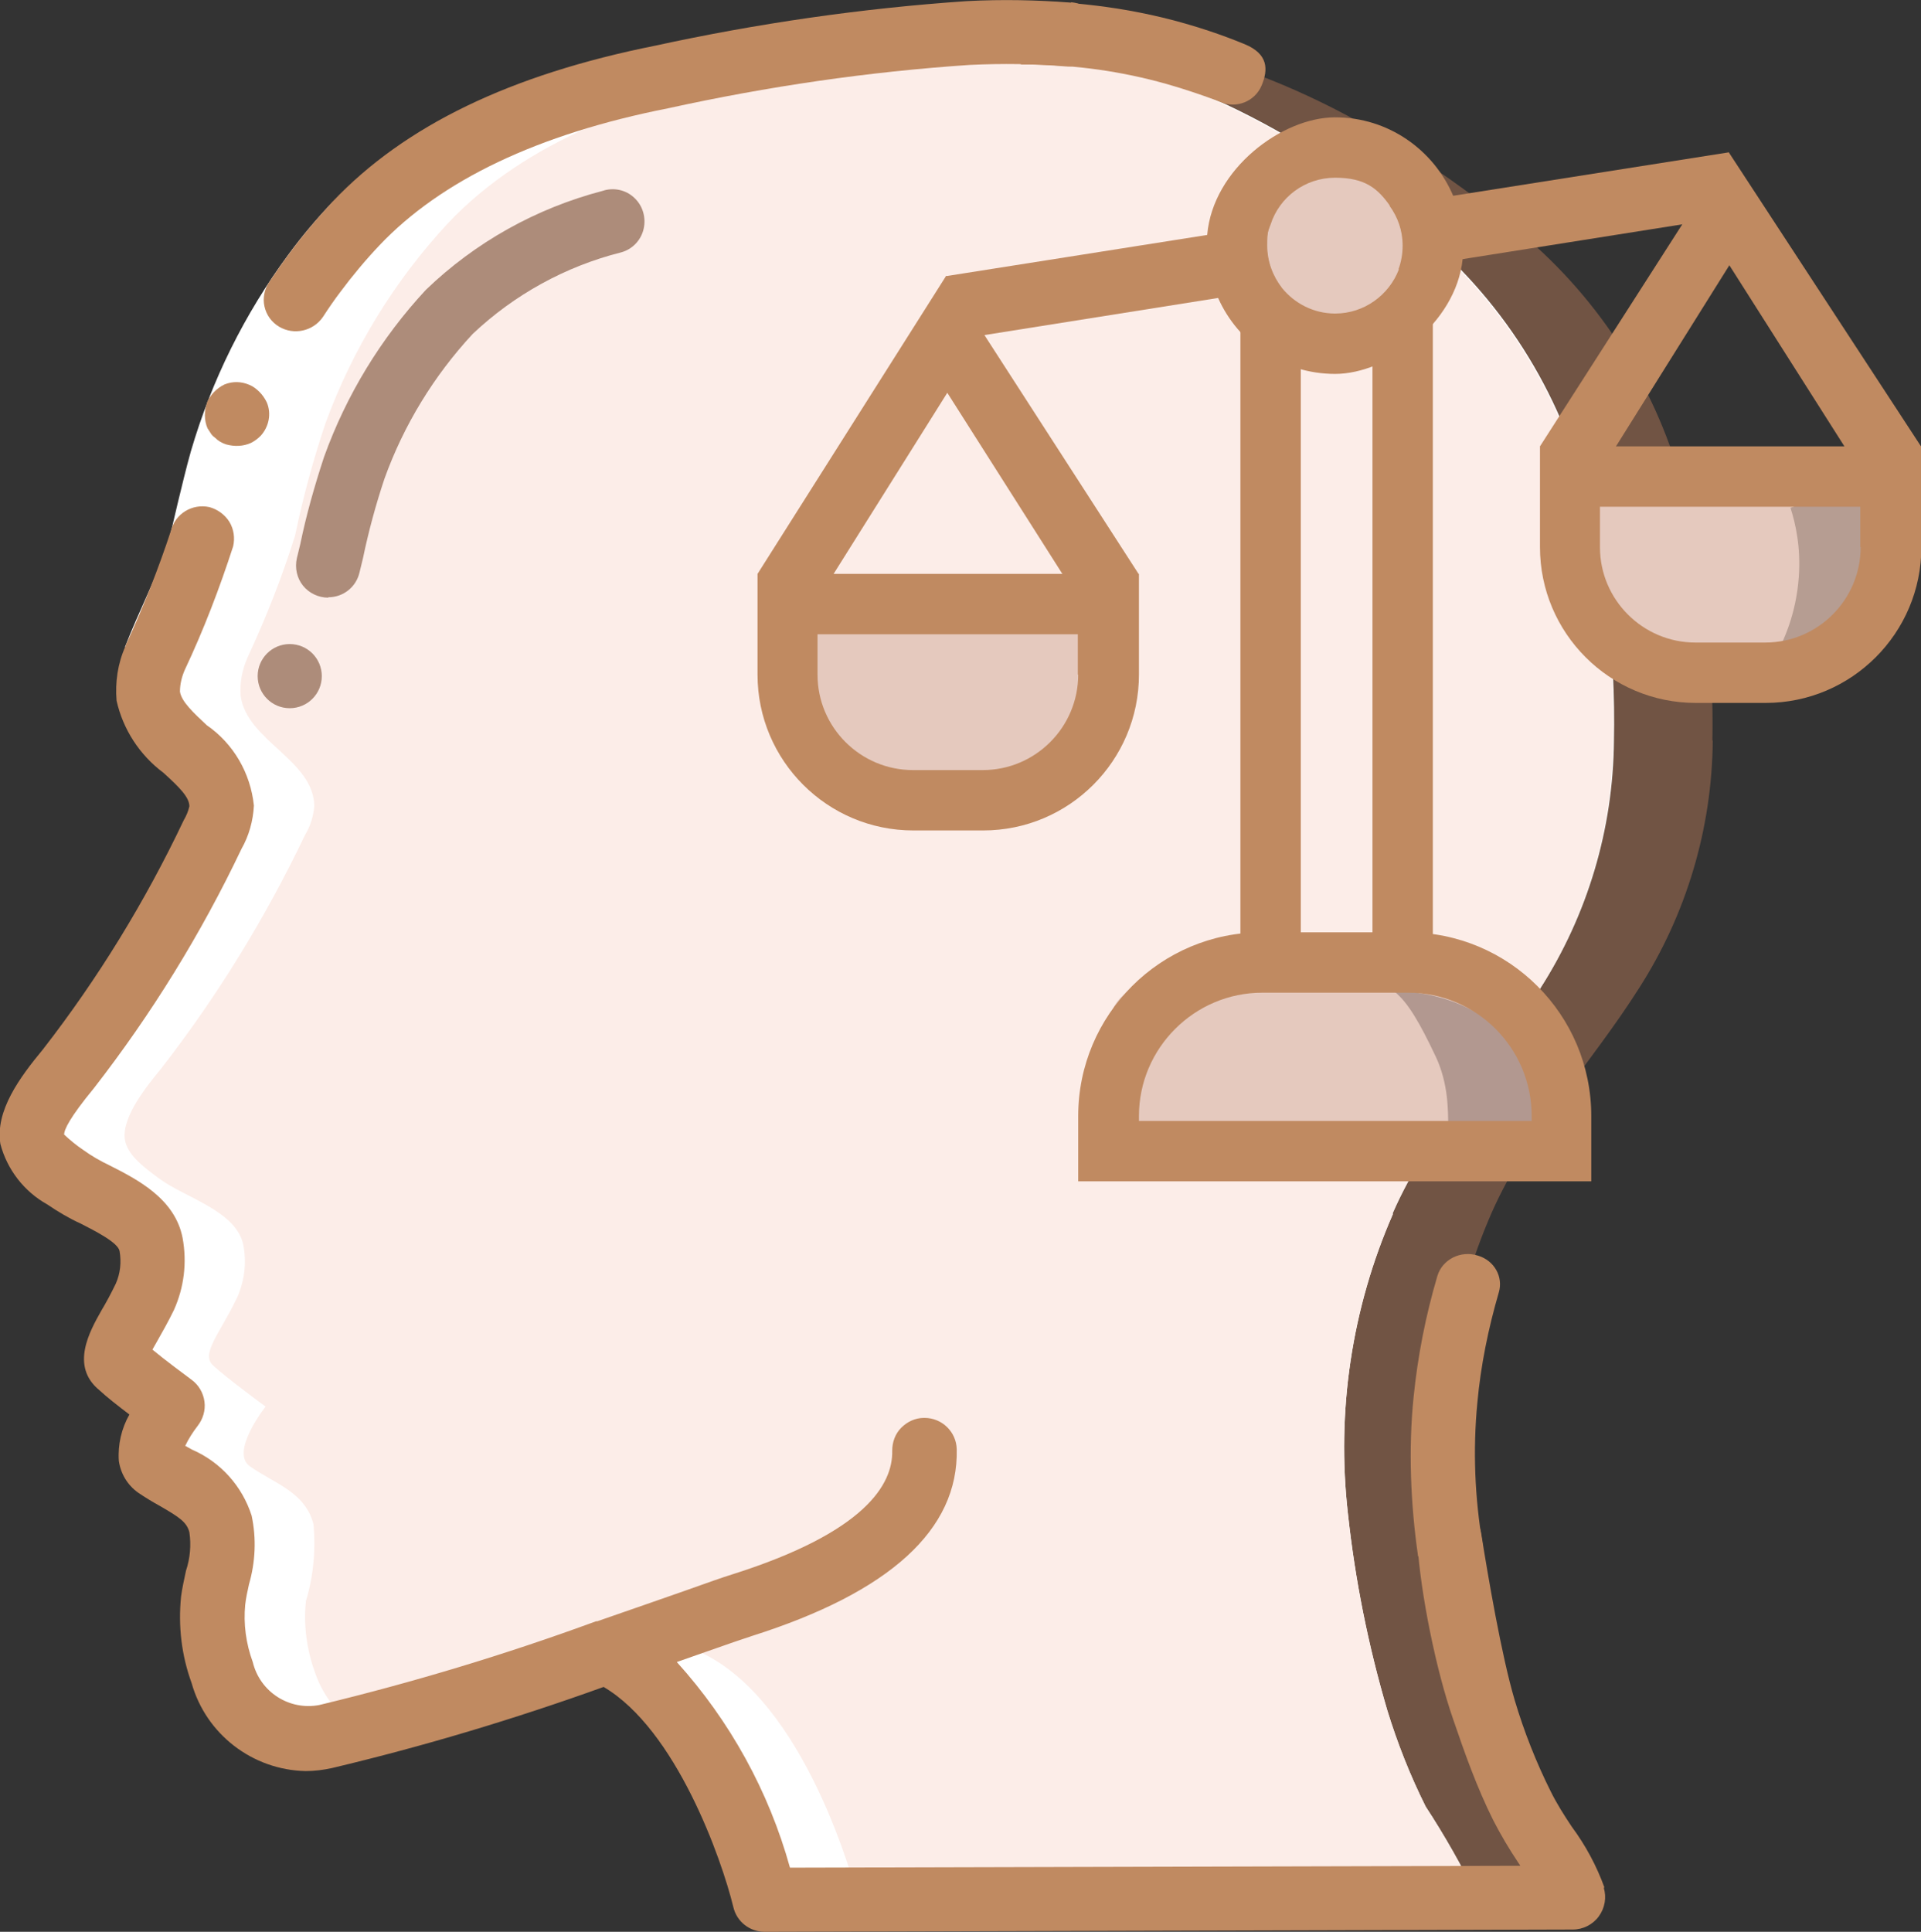 <?xml version="1.0" encoding="UTF-8"?><svg id="uuid-41371f9a-4904-4148-8133-272fe40b38bc" xmlns="http://www.w3.org/2000/svg" width="509.2" height="512" viewBox="0 0 509.2 512"><rect x="0" y="0" width="509.2" height="512" fill="#333333" stroke="none"/><defs><style>.uuid-a3ecc7d8-5ed6-4d6e-aee4-915a6a32f897{fill:#fcede8;}.uuid-a3ecc7d8-5ed6-4d6e-aee4-915a6a32f897,.uuid-c0e8be90-61dd-4932-b8de-e94dfd7a2d83,.uuid-6951a2b3-ffdb-4c9d-b9ac-bc1f9a39ab05,.uuid-e4c1f3fc-f0ad-4457-aa30-0bbae7d29751,.uuid-30216fee-f09d-4a04-975c-d5072f3a28ae,.uuid-367fb422-6fd4-4c16-85cb-776494e9d365,.uuid-4adff41c-2c3a-4ff5-9da4-e55e1a665d00{stroke-width:0px;}.uuid-c0e8be90-61dd-4932-b8de-e94dfd7a2d83{fill:#8c634c;}.uuid-c0e8be90-61dd-4932-b8de-e94dfd7a2d83,.uuid-367fb422-6fd4-4c16-85cb-776494e9d365{opacity:.7;}.uuid-6951a2b3-ffdb-4c9d-b9ac-bc1f9a39ab05{fill:#e5c9be;}.uuid-e4c1f3fc-f0ad-4457-aa30-0bbae7d29751{fill:#fff;}.uuid-30216fee-f09d-4a04-975c-d5072f3a28ae{fill:#c08a61;}.uuid-367fb422-6fd4-4c16-85cb-776494e9d365{fill:#a38b7f;}.uuid-4adff41c-2c3a-4ff5-9da4-e55e1a665d00{fill:#b29890;}</style></defs><g id="uuid-7e1f9e21-8330-45cd-b4fc-07d01fe904c3"><g id="uuid-22e3ecb0-62fc-4006-9fa5-e0100d094722"><g id="uuid-3aa1d197-831a-4695-8579-db79f38113ef"><path class="uuid-c0e8be90-61dd-4932-b8de-e94dfd7a2d83" d="m454,196.3c-.2,23.3-7,46.1-19.6,65.7-12.7,20-29.3,37.5-39,59.4-10.7,24.5-14.8,51.3-12,77.8,0,.5.1,1,.2,1.5,1.9,17.6,5.4,35,10.4,52,2.7,8.8,6.1,17.3,10.2,25.6,5,7.8,9.6,15.8,13.6,24.1h-26.4c0,0-164,.5-164,.5h-23.8c0,0,0,0,0,0-.6-2.3-10.9-42.2-33.2-60.1-2.8-2.2-5.7-4.1-8.9-5.5-.5.2-1,.4-1.5.5-4.8,1.7-10,3.4-15.1,5.2-.3,0-.5.2-.8.3-11.8,4.1-23.8,7.8-35.9,11.1,0,0-.2,0-.2,0-4.3,1.2-8.6,2.3-13,3.4-2.6.6-5.2,1.3-7.9,1.9-5.3,1.2-10.8.5-15.6-2-.1,0-.2-.1-.3-.2-5.5-3.4-9.6-8.6-11.5-14.8-2.2-6.1-3.1-12.6-2.4-19,2-6.6,2.6-13.5,2-20.3-2.2-8.6-10.4-10.8-16.9-15.4-5.3-3.8,4.2-15.8,4.2-15.8,0,0-10.1-7.4-13.7-10.7-3.8-3.1,1.5-8.4,6.2-18.3,1.9-4.3,2.5-9.2,1.6-13.8-1.8-9.1-15.6-12.6-22.4-17.7-3.2-2.4-8.5-6-9-10.3-.9-6,6.2-14.6,9.7-18.8,14.9-19.2,27.6-39.9,38.1-61.9,1.4-2.3,2.2-4.9,2.4-7.6-.2-12.2-17.8-17.2-19.5-29.1-.2-3.3.3-6.6,1.5-9.6,0-.2.2-.4.2-.6,4.9-10.5,9.1-21.2,12.6-32.2.5-2.4,1-4.8,1.6-7.2,1.3-5.5,2.8-11.1,4.5-16.5.6-2.1,1.3-4.1,2-6.1,1.2-3.3,2.5-6.5,3.9-9.8,2.3-5.2,4.9-10.2,7.7-15.1,5.7-9.8,12.5-19,20.2-27.5.2-.2.3-.4.5-.6,5.8-6.1,12.3-11.3,19.3-15.9,18.5-11.9,40.5-18.8,61.6-23,26-5.7,52.3-9.5,78.8-11.5.8,0,1.7,0,2.6-.2,12-.6,23.4-.2,34.4,1.2,39.1,4.9,72.7,21.8,105.8,47.7,22.2,16.6,38.7,39.6,47.1,66,.3,1,.7,2,1,3.1,3.5,12.9,6,26.1,7.3,39.4,1,10.2,1.5,20.4,1.3,30.6Z"/><path class="uuid-e4c1f3fc-f0ad-4457-aa30-0bbae7d29751" d="m369.2,321.8c-10.9,24.9-15,52.3-11.9,79.4,1.9,17.6,5.4,35,10.4,52,2.7,8.8,6.1,17.4,10.2,25.6,5.1,7.8,9.6,15.8,13.7,24.1l-164.1.4h-24.5c-.6-2.2-10.9-42.3-33.4-60.2-2.7-2.1-5.6-3.9-8.7-5.4-.3,0-.4.2-.7.3-5.1,1.8-10.5,3.6-16,5.5,0,0-.3-.2-.3-.3-2.6-2.2-5.5-4.1-8.6-5.5-14.4,5-31.1,10.6-46.3,15.1-6.5,2-12.7,3.7-18.4,5.1-5.5-3.4-9.6-8.6-11.5-14.8-2.2-6.1-3.1-12.6-2.4-19,2-6.6,2.6-13.5,2-20.3-2.2-8.6-10.4-10.8-16.9-15.4-5.3-3.8,4.2-15.8,4.2-15.8,0,0-10.1-7.4-13.7-10.7-3.8-3.1,1.5-8.4,6.2-18.3,1.9-4.3,2.5-9.2,1.6-13.8-1.8-9.1-15.6-12.6-22.4-17.7-3.2-2.4-8.4-6-9-10.3-.9-6.1,6.2-14.6,9.7-18.9,14.9-19.2,27.6-39.9,38.1-61.9,1.4-2.3,2.2-4.9,2.4-7.6-.2-12.2-17.8-17.2-19.5-29.1-.3-3.5.4-7,1.8-10.2,4.9-10.5,9.1-21.2,12.6-32.3,2.1-10.1,4.8-20.1,8.1-29.9,7.2-19.6,18.2-37.6,32.4-52.9,20.9-22.1,51.8-33,81-38.8,26-5.7,52.3-9.5,78.8-11.5,3.8.3,7.6.6,11.3,1.1,39,5.6,75.7,22.1,105.8,47.6,23.1,17.2,39.9,41.4,48,69,6.2,22.8,9.1,46.4,8.6,70-.2,23.3-7,46.1-19.6,65.7-12.7,20.1-29.4,37.5-39,59.4Z"/><path class="uuid-a3ecc7d8-5ed6-4d6e-aee4-915a6a32f897" d="m369.2,321.8c-10.9,24.9-15,52.3-11.9,79.4,1.9,17.6,5.4,35,10.4,52,2.7,8.8,6.1,17.4,10.2,25.6,5.1,7.8,9.6,15.8,13.7,24.1l-164.1.4c-.9-3.2-13.8-52.7-42.1-65.5-5,1.8-10.3,3.6-15.8,5.4-.3.2-.6.3-.9.3-2.6-2.2-5.4-4.1-8.5-5.5-.2,0-.3-.2-.4-.3-5,1.8-10.4,3.6-15.9,5.5-16.6,5.5-34.5,11.2-48.8,14.8-2.3-1.3-4.4-3.1-6.1-5.1-2.4-2.8-4.3-6.1-5.5-9.6-2.2-6.1-3.1-12.6-2.4-19,2-6.6,2.6-13.5,2-20.3-2.2-8.6-10.4-10.8-16.9-15.4-5.3-3.8,4.2-15.8,4.2-15.8,0,0-10.1-7.4-13.7-10.7-3.8-3.1,1.5-8.4,6.2-18.3,1.9-4.3,2.5-9.2,1.6-13.8-1.8-9.1-15.6-12.6-22.4-17.7-3.2-2.4-8.4-6-9-10.3-.9-6.1,6.2-14.6,9.7-18.9,14.9-19.2,27.6-39.9,38.1-61.9,1.4-2.3,2.2-4.9,2.4-7.6-.2-12.2-17.8-17.2-19.5-29.1-.3-3.5.4-7,1.8-10.2,4.9-10.5,9.1-21.2,12.6-32.3,2.1-10.1,4.8-20.1,8.1-29.9,7.2-19.6,18.2-37.6,32.4-52.9,20.9-22.1,51.8-33,81-38.8,21.6-4.7,43.5-8.1,65.5-10.4,39,5.6,75.7,22.1,105.8,47.6,23.1,17.2,39.9,41.4,48,69,6.2,22.8,9.1,46.4,8.6,70-.2,23.3-7,46.1-19.6,65.7-12.7,20.1-29.4,37.5-39,59.4Z"/><path class="uuid-e4c1f3fc-f0ad-4457-aa30-0bbae7d29751" d="m33.2,171.3c3.6-9.3,7.9-17.4,10.6-25.3.7-2,1.2-3.9,1.7-5.8l1.6-6.8c1.1-4.5,2.2-9.2,3.5-13.8,5.5-18.8,14.2-36.4,25.9-52.2,3.6-4.9,7.5-9.5,11.7-13.9l12.4,11.7c-3.7,3.9-7.2,8.1-10.4,12.4-10.4,14.1-18.3,29.9-23.2,46.7-1.2,4.3-2.3,8.6-3.3,13.1l-1.6,6.8c-.6,2.6-1.4,5.1-2.2,7.5-3.3,9.6-7.8,17.9-10.8,25.9l-16-6.1Z"/><g id="uuid-7e5f3658-739b-4670-8787-4723ff2adf09"><path class="uuid-30216fee-f09d-4a04-975c-d5072f3a28ae" d="m54.9,106.7c-.8,2.2-.8,4.7.1,6.8l.9,1.4c.3.5.8.9,1.2,1.2.4.4.8.7,1.3,1,.5.3,1,.5,1.6.7,2.2.6,4.5.5,6.5-.4,1-.5,1.8-1.1,2.6-1.9,2.2-2.4,2.9-5.9,1.6-8.9-.5-1-1.1-1.9-1.9-2.7-.8-.8-1.7-1.5-2.7-1.9-2.1-.9-4.4-1-6.6-.1-2.1,1-3.8,2.8-4.7,4.9Z"/><path class="uuid-30216fee-f09d-4a04-975c-d5072f3a28ae" d="m283.9.7c-9-.7-18.2-.9-27.7-.4-27.8,1.9-55.4,5.9-82.5,11.8-38.5,7.7-66.4,21.2-85.5,41.3,0,0,0,0,0,0-4.1,4.4-8,9-11.6,13.9-1.8,2.4-3.5,4.9-5.2,7.4-1.3,1.9-1.8,4.3-1.3,6.5.5,2.3,1.9,4.2,3.9,5.4,3.9,2.3,9,1.2,11.6-2.6,1.5-2.3,3-4.5,4.6-6.6,3.2-4.3,6.7-8.5,10.4-12.4h0c16.3-17.2,42-29.5,76.5-36.3,26.4-5.8,53.1-9.7,80-11.5,8.6-.4,17.1-.3,25.3.4,3.8.3,7.4-1.9,8.7-5.5,2-5.3-1.6-11.1-7.2-11.5Z"/><path class="uuid-30216fee-f09d-4a04-975c-d5072f3a28ae" d="m425.3,500.3c-2.1-5.8-5-11.2-8.7-16.2-2-3-3.9-6-5.5-9.2-3.9-7.8-7.1-15.9-9.6-24.3-3.5-11.8-7.1-33-8.9-44.3-.7-4.3-4.5-7.4-8.8-7.1-5.1.2-8.4,4.8-8.1,9.9.9,13.4,4.9,33.4,9.5,46.6,3.1,9.1,6.3,18.1,10.6,26.7,2,3.9,4.2,7.6,6.6,11.2l.6.9-193.6.5c-5.6-20.2-15.9-38.9-30-54.5l7.7-2.7c5.7-2,10-3.5,12.2-4.2,36.6-11.6,54.8-28.2,54.3-49.5-.1-4.6-3.9-8.3-8.5-8.3h-.2c-2.3,0-4.4,1-6,2.6-1.6,1.6-2.4,3.8-2.4,6.1.2,8.8-7,21.6-42.5,32.8-2.3.7-6.8,2.3-12.7,4.4-6.3,2.2-14.3,5-23,8,0,0-.2,0-.3,0-24,8.8-48.5,16.2-73.4,22.2-8,1.5-15.7-3.5-17.6-11.4-1.8-4.9-2.5-10.1-2-15.2.2-1.8.6-3.6,1-5.4,1.7-5.9,2-12.1.7-18.2-2.5-7.8-8.2-14.2-15.8-17.5l-1.8-1c.9-1.9,2-3.6,3.3-5.3,1.4-1.8,2.1-4.1,1.8-6.4-.3-2.3-1.5-4.4-3.4-5.8-2-1.5-6.9-5.1-10.4-8,.4-.7.9-1.6,1.3-2.3,1.3-2.3,2.9-5.1,4.4-8.2,2.7-6,3.5-12.6,2.3-19.1-2-10.4-12-15.5-19.3-19.2-2.5-1.2-4.8-2.5-7-4.1-1.8-1.2-3.5-2.6-5.1-4.1,0-1.3,1.4-4.4,7.9-12.3,15.3-19.7,28.4-40.9,39.1-63.4,2-3.5,3.1-7.5,3.3-11.5-.9-8.6-5.4-16.4-12.5-21.3-3.4-3.2-6.7-6.2-7.1-8.9,0-2,.5-4,1.3-5.8h0c5-10.6,9.2-21.6,12.8-32.7.5-2.2.2-4.5-1-6.5-1.2-1.9-3.1-3.3-5.3-3.9-4.6-1-9.1,1.8-10.2,6.3-3.3,10-7.2,19.9-11.6,29.5-.2.3-.3.6-.4.9,0,0,0,.2-.1.3h0s0,0,0,0c-2,4.5-2.7,9.4-2.3,14.3,1.7,7.6,6.1,14.4,12.4,19.1,4.2,3.8,6.9,6.5,6.9,8.9-.3,1.3-.8,2.5-1.5,3.7-10.2,21.5-22.7,41.9-37.3,60.7-6.2,7.5-12.7,16.3-11.3,25.1,1.8,6.8,6.3,12.6,12.4,16,2.8,1.9,5.8,3.7,8.9,5.1,3.7,1.9,9.9,5,10.3,7.3.5,2.9.2,5.9-1,8.6-1.3,2.7-2.6,5.1-3.8,7.1-3.1,5.5-8.4,14.8-.5,21.2,1.8,1.7,5,4.2,7.9,6.4-2.1,3.7-3.1,8-2.8,12.3.5,3.4,2.3,6.4,5.1,8.4,1.9,1.3,3.9,2.5,5.9,3.6,5,2.9,7,4.2,7.7,6.9.5,3.4.2,6.9-.9,10.2-.5,2.3-1,4.6-1.3,6.8-.8,7.8.1,15.6,2.8,23,3.8,13.5,16.1,23,30.2,23.3,2.4,0,4.7-.3,7-.8,24.4-5.8,48.4-13,72-21.5,19.2,11.3,31.3,45.6,34.4,58.4.9,3.8,4.3,6.5,8.3,6.5h0s214.2-.6,214.2-.6c2.7,0,5.3-1.3,6.9-3.5s2.1-5,1.3-7.6ZM37.7,355.5h0c0,0,.2.2.3.2l-.3-.2Z"/></g><path class="uuid-c0e8be90-61dd-4932-b8de-e94dfd7a2d83" d="m76.8,187.7c4.7,0,8.5-3.8,8.5-8.5s-3.8-8.5-8.5-8.5-8.5,3.8-8.5,8.5,3.8,8.5,8.5,8.5Z"/><path class="uuid-c0e8be90-61dd-4932-b8de-e94dfd7a2d83" d="m87,158.4c-2.6,0-5.1-1.2-6.7-3.2-1.6-2-2.2-4.7-1.6-7.3l.9-3.7c1.6-7.8,3.8-15.5,6.3-23.1,5.9-16.4,15.1-31.5,27-44.3,13.1-12.6,29.2-21.6,46.8-26.2,2.9-1,6.2-.3,8.4,1.8,2.3,2.1,3.2,5.3,2.5,8.3s-3,5.4-6,6.2c-14.7,3.7-28.3,11.2-39.3,21.6-10.3,11.1-18.3,24.2-23.4,38.4-2.3,6.9-4.2,13.9-5.7,21.1l-.9,3.7c-.9,3.9-4.3,6.6-8.3,6.6Z"/><path class="uuid-30216fee-f09d-4a04-975c-d5072f3a28ae" d="m334.4,22.7c-1.8,4.2-6.6,6.1-10.8,4.4s-11.1-4-16.8-5.5c-11.8-3.1-24-4.6-36.2-4.5V.3c13.5,0,27,1.6,40.1,5,6.5,1.7,12.9,3.8,19.2,6.4s6.3,6.7,4.5,11h0Z"/><path class="uuid-30216fee-f09d-4a04-975c-d5072f3a28ae" d="m375.9,412.5c-2-13.7-2.6-28.5-1.2-42.2,1.1-10.9,3.2-21.6,6.3-32.1,1.3-4.4,6.2-6.9,10.8-5.4h0c4.3,1.3,6.7,5.6,5.5,9.7-2.8,9.6-4.8,19.4-5.7,29.3-1.2,12.5-.7,25,1.4,37.5l-17.1,3.2Z"/></g><path class="uuid-6951a2b3-ffdb-4c9d-b9ac-bc1f9a39ab05" d="m214.3,163.6h74.1v16c0,15.8-12.9,28.7-28.7,28.7h-16.7c-15.8,0-28.7-12.9-28.7-28.7v-16h0Z"/><rect class="uuid-6951a2b3-ffdb-4c9d-b9ac-bc1f9a39ab05" x="293.9" y="261" width="116.9" height="49.5" rx="11.2" ry="11.2"/><circle class="uuid-6951a2b3-ffdb-4c9d-b9ac-bc1f9a39ab05" cx="353.8" cy="65.1" r="24"/><path class="uuid-6951a2b3-ffdb-4c9d-b9ac-bc1f9a39ab05" d="m421.6,128.6h74.1v16c0,15.8-12.9,28.7-28.7,28.7h-16.7c-15.8,0-28.7-12.9-28.7-28.7v-16h0Z"/><path class="uuid-367fb422-6fd4-4c16-85cb-776494e9d365" d="m470.6,173.7c2.1-.7,14.7-5,20.9-18.6,5.9-12.9,1.6-24.7.8-26.8-5.9,2.1-11.8,4.2-17.7,6.3,1.3,4,2.8,10.4,2.2,18.4-.7,9.7-4,16.9-6.2,20.8Z"/><path class="uuid-4adff41c-2c3a-4ff5-9da4-e55e1a665d00" d="m369.5,262.7c2.4,0,17.3,0,28.7,10.8,10.9,10.3,10.6,22.8,10.5,25.1-7,0-17.8,0-24.8,0-.1-4.2.1-11.2-3.3-18.5-4.2-8.9-7.4-14.5-11.1-17.4Z"/><path class="uuid-30216fee-f09d-4a04-975c-d5072f3a28ae" d="m373.2,247.1h-38.7c-26.9,0-48.7,21.8-48.7,48.7v17.3h136v-17.3c0-26.9-21.8-48.7-48.7-48.7Zm32.7,50h-104v-1.3c0-18,14.7-32.7,32.7-32.7h38.7c18,0,32.7,14.6,32.7,32.7v1.3Z"/><path class="uuid-30216fee-f09d-4a04-975c-d5072f3a28ae" d="m385.2,51.9c-5.2-12.2-17.2-20.8-31.3-20.8s-32.4,13.7-33.9,31.1c0,1-.1,1.9-.1,2.9,0,4.9,1,9.6,3,13.9,5.3,11.9,17.2,20.1,31,20.1s32-13.3,33.8-30.4c.1-1.2.2-2.4.2-3.6,0-4.7-1-9.2-2.7-13.2Zm-31.3,31.2c-5.7,0-10.8-2.7-14.1-6.8-2.4-3.1-3.9-7-3.9-11.2s.3-3.8.9-5.6c2.3-7.2,9.1-12.4,17.1-12.4s11.3,2.9,14.5,7.4c2.2,3,3.5,6.6,3.5,10.6s-.4,4.3-1.1,6.3c-2.6,6.8-9.2,11.7-16.9,11.7Z"/><rect class="uuid-30216fee-f09d-4a04-975c-d5072f3a28ae" x="328.8" y="83.1" width="16" height="176"/><rect class="uuid-30216fee-f09d-4a04-975c-d5072f3a28ae" x="363.8" y="83.1" width="16" height="176"/><path class="uuid-30216fee-f09d-4a04-975c-d5072f3a28ae" d="m335.8,65.1c0,4.2,1.5,8.1,3.9,11.2l-17,2.7-69.9,11.1-2.1-16.9,69.1-10.9,16.8-2.7c-.6,1.8-.9,3.6-.9,5.6Z"/><path class="uuid-30216fee-f09d-4a04-975c-d5072f3a28ae" d="m200.8,152.1v26.7c0,22.8,18.5,41.3,41.3,41.3h18.5c22.8,0,41.3-18.5,41.3-41.3v-26.7h-101Zm85,26.7c0,13.9-11.3,25.3-25.3,25.3h-18.5c-13.9,0-25.3-11.3-25.3-25.3v-10.7h69v10.7Z"/><polygon class="uuid-30216fee-f09d-4a04-975c-d5072f3a28ae" points="287.7 161.7 251.1 104.1 215 161.6 200.8 152.1 250.8 73.1 301.8 152.1 287.7 161.7"/><path class="uuid-30216fee-f09d-4a04-975c-d5072f3a28ae" d="m408.2,118.3v26.7c0,22.8,18.5,41.3,41.3,41.3h18.5c22.8,0,41.3-18.5,41.3-41.3v-26.7h-101Zm85,26.7c0,13.9-11.3,25.3-25.3,25.3h-18.5c-13.9,0-25.3-11.3-25.3-25.3v-10.7h69v10.7Z"/><polygon class="uuid-30216fee-f09d-4a04-975c-d5072f3a28ae" points="495 127.9 458.4 70.3 422.4 127.8 408.2 118.3 458.2 40.3 509.2 118.3 495 127.9"/><path class="uuid-30216fee-f09d-4a04-975c-d5072f3a28ae" d="m460.8,57.1l-73.2,11.6-16.9,2.7c.7-2,1.1-4.1,1.1-6.3,0-4-1.3-7.6-3.5-10.6l16.8-2.6,73-11.5,2.7,16.8Z"/></g></g></svg>